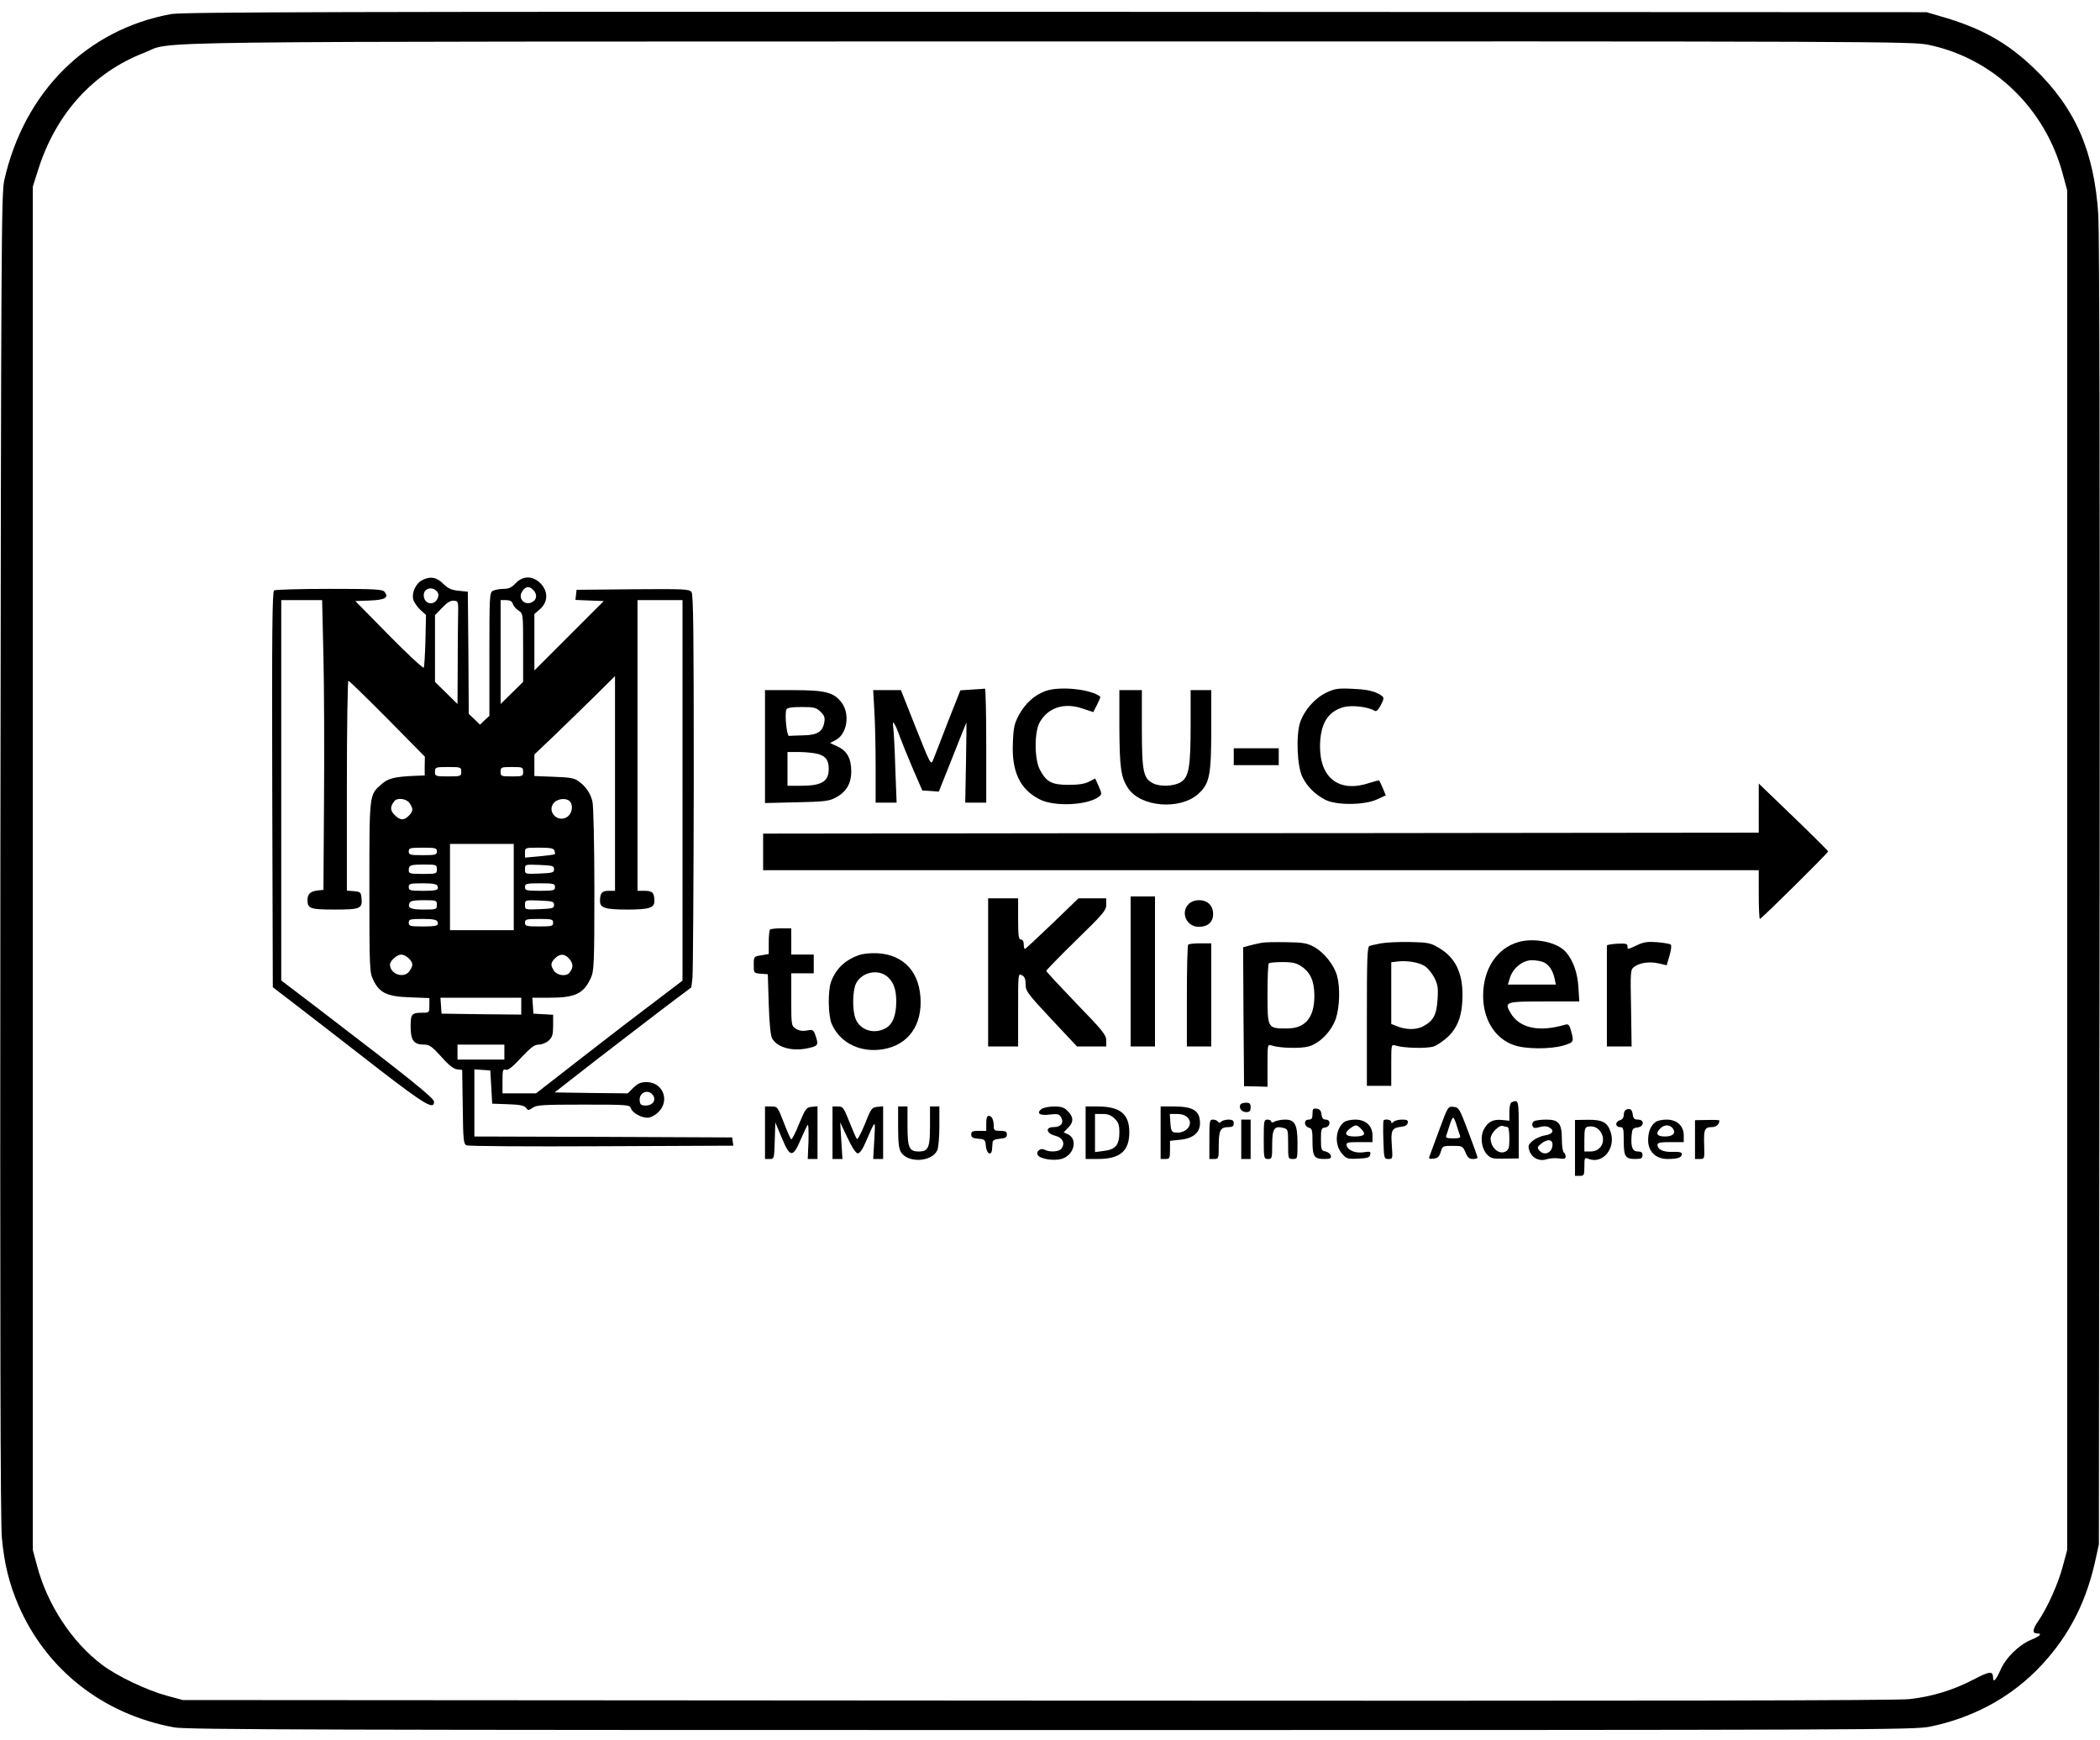 <?xml version="1.0" standalone="no"?>
<!DOCTYPE svg PUBLIC "-//W3C//DTD SVG 20010904//EN"
 "http://www.w3.org/TR/2001/REC-SVG-20010904/DTD/svg10.dtd">
<svg version="1.0" xmlns="http://www.w3.org/2000/svg"
 width="1120pt" height="928pt" viewBox="0 0 1120 928"
 preserveAspectRatio="xMidYMid meet">

<g transform="translate(0,928) scale(0.1,-0.1)"
fill="#000000" stroke="none">
<path d="M913 9205 c-449 -82 -783 -413 -890 -885 -16 -70 -17 -328 -21 -3600
-2 -2492 0 -3559 8 -3640 13 -140 39 -244 88 -359 149 -345 453 -583 832 -652
63 -12 832 -14 4675 -14 4384 0 4604 1 4688 18 220 45 414 147 565 297 160
160 261 344 314 575 l22 100 4 3465 c2 2262 -1 3521 -7 3625 -22 338 -122 568
-342 780 -143 138 -285 217 -499 278 l-75 22 -4645 2 c-3781 1 -4658 -1 -4717
-12z m9372 -164 c346 -71 624 -340 717 -691 l23 -85 0 -3625 0 -3625 -23 -85
c-24 -93 -83 -224 -132 -295 -31 -45 -32 -65 -4 -65 28 0 13 -15 -34 -34 -66
-28 -135 -96 -163 -161 -23 -52 -39 -70 -39 -42 -1 38 -17 37 -101 -7 -109
-57 -221 -92 -344 -106 -73 -8 -1332 -10 -4655 -8 l-4555 3 -85 23 c-107 29
-267 105 -347 166 -160 121 -291 321 -345 526 l-23 85 0 3635 0 3635 28 88
c94 300 294 521 567 626 166 64 -234 59 4820 60 4453 1 4608 0 4695 -18z"/>
<path d="M2249 6185 c-32 -18 -54 -66 -45 -101 4 -15 21 -40 37 -55 l31 -28
-3 -136 c-2 -74 -6 -140 -9 -145 -3 -5 -87 72 -186 173 l-179 182 78 3 c82 3
103 16 77 47 -11 13 -57 15 -294 15 -154 0 -287 -4 -294 -8 -10 -7 -12 -226
-10 -1062 l3 -1054 160 -123 c88 -68 272 -210 408 -316 244 -188 292 -216 292
-172 0 20 -125 120 -618 497 l-197 150 0 1014 0 1014 109 0 109 0 7 -302 c4
-167 5 -514 3 -773 l-3 -470 -30 -3 c-40 -5 -55 -19 -55 -51 0 -46 14 -51 146
-51 136 0 148 5 142 62 -3 30 -6 33 -40 36 l-38 3 0 560 c0 307 4 559 8 559 4
0 98 -91 208 -202 l200 -203 -1 -50 0 -50 -55 -2 c-108 -5 -140 -13 -177 -46
-64 -56 -63 -49 -63 -549 0 -436 1 -453 21 -494 33 -69 74 -88 196 -92 l103
-4 0 -39 c0 -38 -1 -39 -34 -39 -61 0 -66 -6 -66 -75 0 -72 17 -95 71 -95 29
0 42 -9 92 -64 39 -45 66 -66 85 -68 l27 -3 3 -197 c2 -176 4 -198 20 -205 9
-5 333 -7 720 -5 l703 3 -3 22 -3 22 -687 3 -688 2 0 179 0 179 43 -3 42 -3 5
-88 5 -89 84 -3 c64 -2 87 -7 96 -19 11 -15 14 -15 36 0 20 15 57 17 271 17
238 0 247 -1 253 -20 8 -24 54 -50 89 -50 14 0 39 12 55 28 66 60 28 162 -61
162 -31 0 -46 -7 -70 -30 l-30 -30 -195 2 -195 3 223 174 c123 95 288 221 365
280 l141 106 6 50 c3 28 6 498 7 1045 0 795 -2 999 -12 1013 -12 16 -37 17
-313 15 l-300 -3 -3 -27 -3 -27 76 -3 75 -3 -185 -185 -185 -185 0 150 0 151
30 26 c45 39 44 99 -1 141 -41 38 -91 37 -129 -3 -21 -23 -37 -30 -65 -30 -20
0 -45 -5 -56 -10 -18 -10 -19 -25 -19 -339 l0 -328 -25 -23 -25 -24 -30 29
-30 28 -2 326 -3 326 -50 5 c-39 4 -57 13 -82 38 -35 35 -70 41 -114 17z m86
-65 c10 -17 -5 -49 -26 -55 -26 -8 -49 11 -49 41 0 41 53 50 75 14z m509 14
c22 -22 20 -51 -5 -64 -41 -23 -80 20 -53 58 18 26 37 28 58 6z m-401 -149
c-1 -49 -2 -173 -2 -275 l-1 -184 -60 59 -60 59 0 178 0 178 38 39 c26 28 44
39 62 38 25 -2 25 -3 23 -92z m292 75 c4 -11 17 -28 31 -36 24 -16 24 -17 24
-198 l0 -182 -60 -59 -60 -59 0 277 0 277 29 0 c21 0 32 -6 36 -20z m905 -995
l0 -1014 -142 -108 c-79 -59 -255 -194 -391 -300 l-248 -193 -90 0 -89 0 0 66
c0 58 2 65 17 60 12 -5 35 13 82 64 53 56 72 70 95 70 17 0 40 10 53 22 19 18
23 32 23 79 l0 58 -52 3 -53 3 -3 43 -3 42 95 0 c134 0 179 22 217 105 17 37
19 73 19 470 0 237 -5 448 -10 469 -10 45 -34 81 -74 110 -22 17 -46 21 -131
24 l-105 4 0 57 0 58 103 98 c56 54 153 148 215 209 l112 111 0 -573 0 -572
-34 0 c-36 0 -46 -12 -46 -55 0 -36 28 -45 145 -45 117 0 145 9 145 45 0 44
-10 55 -51 55 l-39 0 0 775 0 775 120 0 120 0 0 -1015z m-1180 100 c0 -24 -2
-25 -70 -25 -68 0 -70 1 -70 25 0 24 2 25 70 25 68 0 70 -1 70 -25z m330 0 c0
-24 -3 -25 -60 -25 -57 0 -60 1 -60 25 0 24 3 25 60 25 57 0 60 -1 60 -25z
m-606 -167 c21 -30 20 -44 -4 -68 -26 -26 -46 -25 -75 4 -25 25 -25 44 -2 74
16 20 64 14 81 -10z m854 10 c21 -21 14 -66 -13 -84 -52 -34 -111 31 -70 76
20 22 65 26 83 8z m-298 -458 l0 -230 -170 0 -170 0 0 230 0 230 170 0 170 0
0 -230z m-410 190 c0 -18 -7 -20 -75 -20 -68 0 -75 2 -75 20 0 18 7 20 75 20
68 0 75 -2 75 -20z m627 5 c3 -9 4 -18 2 -20 -3 -2 -39 -7 -82 -11 l-77 -7 0
27 c0 26 1 26 75 26 59 0 77 -3 82 -15z m-627 -100 c0 -24 -2 -25 -75 -25 -66
0 -75 2 -75 18 0 29 8 32 82 32 66 0 68 -1 68 -25z m625 0 c0 -18 -8 -20 -77
-23 -78 -3 -78 -3 -78 23 0 26 0 26 78 23 69 -3 77 -5 77 -23z m-622 -89 c9
-22 -2 -26 -80 -26 -66 0 -73 2 -73 20 0 18 7 20 74 20 54 0 75 -4 79 -14z
m627 -6 c0 -18 -7 -20 -80 -20 -73 0 -80 2 -80 20 0 18 7 20 80 20 73 0 80 -2
80 -20z m-630 -95 c0 -24 -2 -25 -69 -25 -70 0 -88 8 -77 35 4 11 23 15 76 15
68 0 70 -1 70 -25z m625 0 c0 -18 -8 -20 -77 -23 -78 -3 -78 -3 -78 23 0 26 0
26 78 23 69 -3 77 -5 77 -23z m-622 -89 c9 -22 -2 -26 -80 -26 -66 0 -73 2
-73 20 0 18 7 20 74 20 54 0 75 -4 79 -14z m617 -6 c0 -18 -7 -20 -75 -20 -68
0 -75 2 -75 20 0 18 7 20 75 20 68 0 75 -2 75 -20z m-770 -190 c24 -24 25 -38
4 -68 -29 -42 -104 -17 -104 35 0 20 38 53 60 53 11 0 29 -9 40 -20z m859 -6
c19 -25 19 -45 -2 -71 -16 -21 -64 -15 -81 9 -21 30 -20 44 4 68 27 27 55 25
79 -6z m-259 -249 l0 -45 -212 2 -213 3 -3 43 -3 42 215 0 216 0 0 -45z m-90
-245 l0 -40 -125 0 -125 0 0 40 0 40 125 0 125 0 0 -40z m794 -232 c16 -26 -4
-53 -40 -53 -23 0 -30 5 -32 23 -7 47 47 69 72 30z"/>
<path d="M5183 5603 l-61 -4 -68 -172 c-36 -95 -72 -185 -78 -201 -11 -27 -15
-19 -91 172 l-80 202 -74 0 -74 0 6 -107 c4 -58 7 -193 7 -300 l0 -193 56 0
56 0 -7 183 c-3 100 -8 198 -11 217 -8 49 8 28 34 -45 12 -33 44 -112 71 -175
l50 -115 44 -3 44 -3 73 183 c40 101 73 184 74 185 1 1 0 -94 -2 -212 l-4
-215 56 0 56 0 0 305 c0 168 -3 304 -7 303 -5 -1 -36 -3 -70 -5z"/>
<path d="M5575 5595 c-59 -22 -106 -65 -140 -126 -25 -47 -30 -67 -33 -151 -7
-152 38 -247 142 -300 78 -41 258 -32 317 14 16 12 16 16 -1 55 l-19 42 -33
-17 c-23 -12 -57 -17 -110 -17 -89 0 -118 16 -152 81 -30 56 -30 204 0 254 45
78 131 105 227 72 l58 -19 20 39 c11 22 19 41 17 43 -47 40 -217 58 -293 30z"/>
<path d="M7074 5587 c-62 -30 -118 -94 -140 -159 -23 -71 -16 -237 13 -293 26
-51 67 -91 118 -118 58 -32 210 -31 278 0 l48 22 -16 38 c-9 20 -17 39 -19 41
-2 2 -25 -4 -50 -12 -161 -55 -266 22 -266 194 1 120 41 187 128 210 44 11
128 1 161 -19 11 -7 19 0 33 25 24 46 24 47 -19 69 -26 12 -67 20 -128 22 -79
4 -96 1 -141 -20z"/>
<path d="M4080 5299 l0 -301 168 4 c146 3 172 6 207 24 58 30 85 75 85 141 0
69 -23 110 -74 133 l-39 18 30 16 c62 32 78 141 30 202 -41 52 -86 64 -254 64
l-153 0 0 -301z m297 185 c20 -20 24 -31 19 -57 -9 -49 -38 -67 -112 -68 -35
-1 -69 -2 -76 -3 -12 -1 -24 115 -14 141 4 9 27 13 81 13 68 0 79 -3 102 -26z
m-15 -224 c42 -12 58 -34 58 -80 0 -68 -38 -90 -151 -90 l-69 0 0 90 0 90 63
0 c34 0 79 -5 99 -10z"/>
<path d="M5970 5403 c1 -215 8 -268 46 -325 66 -102 278 -119 375 -31 60 54
69 99 69 345 l0 208 -55 0 -55 0 0 -185 c0 -225 -9 -279 -53 -306 -37 -22
-109 -25 -147 -6 -52 26 -60 62 -60 290 l0 207 -60 0 -60 0 0 -197z"/>
<path d="M6580 5245 l0 -45 120 0 120 0 0 45 0 45 -120 0 -120 0 0 -45z"/>
<path d="M9380 4971 l0 -131 -987 -1 c-544 -1 -1738 -2 -2655 -2 l-1668 -2 0
-97 0 -98 2655 0 2655 0 0 -130 c0 -71 3 -130 6 -130 8 0 364 352 364 360 0 3
-83 86 -185 184 l-185 178 0 -131z"/>
<path d="M6030 4100 l0 -400 65 0 65 0 0 400 0 400 -65 0 -65 0 0 -400z"/>
<path d="M5270 4095 l0 -395 80 0 80 0 0 195 c0 193 0 196 20 185 15 -8 20
-21 20 -49 0 -36 10 -49 137 -185 l137 -146 78 0 78 0 0 33 c0 28 -21 54 -160
197 -87 91 -159 168 -160 173 0 4 72 78 160 164 144 140 160 159 160 189 l0
34 -74 0 -74 0 -140 -135 c-77 -74 -143 -135 -146 -135 -3 0 -6 11 -6 25 0 16
-6 25 -15 25 -12 0 -15 19 -15 110 l0 110 -80 0 -80 0 0 -395z"/>
<path d="M6340 4460 c-46 -46 -12 -122 54 -122 48 0 76 25 76 69 0 44 -30 73
-75 73 -22 0 -43 -8 -55 -20z"/>
<path d="M4107 4323 c-4 -3 -7 -34 -7 -68 l0 -62 -40 -7 c-40 -6 -40 -7 -40
-51 0 -43 0 -44 38 -47 l37 -3 5 -160 c3 -103 10 -168 18 -182 27 -48 106 -70
187 -53 59 12 62 17 44 69 -11 31 -14 32 -46 26 -24 -4 -42 -1 -59 10 -23 15
-24 18 -24 155 l0 140 60 0 60 0 0 50 0 50 -60 0 -60 0 0 70 0 70 -53 0 c-30
0 -57 -3 -60 -7z"/>
<path d="M8099 4257 c-116 -33 -189 -144 -189 -287 0 -127 64 -229 165 -263
62 -22 194 -22 263 -2 56 17 57 20 41 78 -9 33 -14 38 -32 33 -139 -41 -243
-19 -291 63 -34 59 -27 61 180 61 l187 0 -5 78 c-5 77 -28 141 -67 186 -46 52
-166 77 -252 53z m134 -108 c28 -13 48 -42 58 -86 l7 -33 -128 0 -128 0 11 36
c16 52 68 94 117 94 21 0 50 -5 63 -11z"/>
<path d="M6730 4253 c-14 -2 -42 -9 -63 -14 l-37 -10 2 -370 3 -371 63 -1 62
-2 0 114 c0 113 0 113 23 106 43 -14 153 -17 196 -5 59 16 123 81 146 150 20
62 23 165 6 227 -16 57 -68 123 -121 153 -39 21 -59 25 -150 26 -58 1 -116 0
-130 -3z m211 -126 c48 -32 69 -79 69 -157 0 -117 -49 -175 -148 -174 -102 0
-102 0 -102 183 0 87 3 161 7 164 3 4 36 7 73 7 53 0 74 -5 101 -23z"/>
<path d="M7366 4250 c-26 -5 -54 -11 -62 -14 -12 -4 -14 -68 -14 -376 l0 -370
65 0 65 0 0 111 c0 111 0 111 23 104 44 -14 165 -17 203 -5 20 7 56 32 80 55
52 52 74 118 74 221 0 120 -40 200 -128 251 -42 25 -57 28 -152 30 -58 1 -127
-2 -154 -7z m229 -119 c17 -9 40 -37 53 -61 20 -38 23 -56 19 -118 -5 -83 -22
-116 -78 -145 -36 -19 -91 -19 -141 2 l-28 11 0 164 0 165 33 4 c48 6 108 -3
142 -22z"/>
<path d="M8731 4240 c-52 -24 -51 -24 -51 -5 0 13 -11 15 -55 13 -30 -2 -55
-6 -55 -10 0 -5 0 -127 0 -273 l0 -265 66 0 66 0 -3 205 c-4 195 -3 205 16
219 30 23 82 30 131 19 l43 -10 15 51 c8 28 12 54 7 59 -4 4 -36 10 -72 13
-51 4 -73 1 -108 -16z"/>
<path d="M6337 4243 c-4 -3 -7 -127 -7 -275 l0 -268 65 0 65 0 0 275 0 275
-58 0 c-32 0 -62 -3 -65 -7z"/>
<path d="M4578 4186 c-75 -27 -123 -76 -147 -145 -16 -50 -14 -175 4 -219 40
-94 136 -149 249 -140 140 12 226 108 226 253 0 156 -85 253 -228 262 -42 2
-81 -2 -104 -11z m156 -115 c32 -28 46 -68 46 -131 0 -76 -20 -124 -59 -144
-61 -32 -132 -9 -157 49 -19 45 -18 149 1 190 30 61 118 81 169 36z"/>
<path d="M8063 3403 c-8 -3 -13 -23 -13 -52 l0 -47 -39 4 c-48 5 -76 -10 -97
-50 -21 -40 -13 -102 17 -134 20 -21 30 -24 96 -22 l73 1 0 154 c0 156 -1 161
-37 146z m-22 -133 c5 0 9 -27 9 -60 0 -49 -3 -61 -20 -70 -35 -19 -80 20 -80
70 0 27 46 74 66 66 9 -3 20 -6 25 -6z"/>
<path d="M6616 3391 c-11 -18 6 -41 30 -41 19 0 24 5 24 25 0 20 -5 25 -24 25
-14 0 -27 -4 -30 -9z"/>
<path d="M4080 3240 l0 -140 25 0 c24 0 24 1 27 98 l3 97 35 -83 c43 -105 59
-107 101 -7 17 39 33 73 37 77 4 4 5 -35 4 -87 l-4 -95 26 0 26 0 0 141 0 140
-31 -3 c-29 -3 -33 -9 -67 -90 -19 -48 -38 -85 -42 -83 -4 2 -22 43 -40 90
-32 83 -34 85 -66 85 l-34 0 0 -140z"/>
<path d="M4440 3240 l0 -140 26 0 27 0 -6 98 -6 97 39 -82 c25 -53 45 -83 55
-83 10 0 26 22 41 58 56 128 53 127 47 15 l-6 -103 26 0 27 0 0 141 0 140 -31
-3 c-29 -3 -34 -9 -66 -91 -20 -49 -39 -85 -43 -80 -4 4 -22 45 -40 91 -30 76
-34 82 -61 82 l-29 0 0 -140z"/>
<path d="M4790 3270 c0 -85 4 -116 16 -135 38 -58 165 -51 193 12 6 13 11 71
11 128 l0 105 -25 0 -25 0 0 -104 c0 -116 -9 -136 -60 -136 -51 0 -60 20 -60
136 l0 104 -25 0 -25 0 0 -110z"/>
<path d="M5555 3367 c-30 -23 -10 -37 44 -30 43 5 50 3 61 -16 15 -29 -2 -51
-41 -51 -46 0 -39 -34 9 -46 40 -10 55 -42 32 -70 -14 -16 -63 -19 -90 -4 -20
11 -47 -11 -35 -29 12 -21 83 -32 125 -21 68 18 91 106 35 132 l-22 10 23 24
c31 30 30 59 -1 89 -19 20 -34 25 -73 25 -26 0 -56 -6 -67 -13z"/>
<path d="M5790 3240 l0 -140 65 0 c120 0 169 43 168 146 -1 94 -50 134 -168
134 l-65 0 0 -140z m155 75 c20 -19 25 -34 25 -73 0 -67 -21 -92 -83 -99 l-47
-6 0 102 0 101 40 0 c30 0 47 -7 65 -25z"/>
<path d="M6190 3240 l0 -140 25 0 c23 0 25 3 25 49 l0 48 58 6 c65 7 102 38
102 87 0 67 -35 90 -140 90 l-70 0 0 -140z m145 80 c34 -38 -13 -89 -72 -78
-14 2 -19 14 -21 51 l-3 47 39 0 c26 0 45 -7 57 -20z"/>
<path d="M7677 3258 c-25 -68 -48 -131 -52 -141 -7 -16 -3 -18 21 -15 22 2 30
10 38 36 9 31 11 32 63 32 52 0 54 -1 69 -35 11 -27 20 -35 39 -35 14 0 25 3
25 8 0 4 -22 66 -49 137 -47 124 -50 130 -79 133 -29 3 -30 2 -75 -120z m92
21 c7 -23 15 -47 18 -55 4 -11 -5 -14 -37 -14 -32 0 -41 3 -37 14 3 8 11 32
18 55 7 23 15 41 19 41 4 0 12 -18 19 -41z"/>
<path d="M7000 3341 c0 -24 -4 -31 -20 -31 -13 0 -20 -7 -20 -19 0 -10 9 -21
20 -24 18 -4 20 -14 20 -74 0 -80 9 -93 63 -93 31 0 38 3 35 17 -2 9 -14 20
-28 23 -23 5 -25 10 -25 65 0 55 2 60 23 63 28 4 31 42 3 42 -14 0 -21 8 -23
28 -2 19 -9 28 -25 30 -20 3 -23 -1 -23 -27z"/>
<path d="M8673 3363 c-7 -2 -13 -15 -13 -28 0 -14 -7 -25 -20 -28 -11 -3 -20
-12 -20 -21 0 -9 8 -16 20 -16 18 0 20 -7 20 -73 0 -84 8 -97 62 -97 31 0 38
4 38 20 0 15 -7 20 -25 20 -29 0 -38 25 -33 86 3 34 6 39 31 42 36 4 39 42 3
42 -19 0 -25 6 -28 27 -3 27 -14 35 -35 26z"/>
<path d="M5260 3290 l0 -40 -40 0 c-33 0 -40 -3 -40 -19 0 -16 8 -20 38 -23
35 -3 37 -5 40 -40 4 -42 31 -54 33 -15 1 12 2 29 3 37 1 10 14 16 39 18 29 3
37 7 37 23 0 15 -7 19 -35 19 -30 0 -35 3 -35 24 0 35 -10 56 -26 56 -10 0
-14 -12 -14 -40z"/>
<path d="M6450 3205 l0 -105 25 0 c24 0 25 2 25 73 0 80 9 97 52 97 21 0 28 5
28 20 0 15 -7 20 -28 20 -15 0 -33 -5 -39 -11 -8 -8 -13 -8 -17 0 -4 6 -16 11
-27 11 -18 0 -19 -8 -19 -105z"/>
<path d="M6620 3205 l0 -105 25 0 25 0 0 105 0 105 -25 0 -25 0 0 -105z"/>
<path d="M6740 3205 c0 -102 1 -105 23 -105 21 0 22 4 22 76 0 85 11 102 58
90 26 -6 27 -8 27 -86 0 -79 0 -80 25 -80 25 0 25 1 25 83 0 101 -14 127 -66
127 -20 0 -44 -5 -55 -10 -13 -7 -19 -7 -19 0 0 5 -9 10 -20 10 -19 0 -20 -7
-20 -105z"/>
<path d="M7169 3297 c-47 -36 -53 -119 -13 -167 25 -29 30 -31 88 -28 50 2 61
6 64 22 3 16 -1 17 -35 12 -43 -7 -86 10 -91 37 -3 15 6 17 67 17 l71 0 0 35
c0 52 -36 85 -92 85 -24 0 -50 -6 -59 -13z m91 -37 c28 -28 17 -40 -36 -40
-50 0 -59 18 -22 44 29 21 34 20 58 -4z"/>
<path d="M7379 3306 c-2 -2 -3 -50 -1 -105 3 -99 4 -101 27 -101 23 0 23 1 18
73 -6 81 0 93 52 99 19 2 31 9 33 21 3 13 -4 17 -30 17 -19 0 -39 -5 -46 -12
-9 -9 -12 -9 -12 0 0 11 -31 17 -41 8z"/>
<path d="M8181 3301 c-8 -5 -11 -16 -8 -24 5 -13 12 -14 38 -7 20 6 38 6 50
-1 31 -16 22 -36 -20 -43 -22 -3 -52 -17 -67 -29 -23 -21 -26 -27 -17 -53 13
-39 54 -59 93 -45 16 5 45 7 65 4 28 -4 35 -2 35 10 0 9 -4 19 -10 22 -5 3
-10 34 -10 68 0 87 -16 107 -83 107 -29 0 -58 -4 -66 -9z m99 -124 c0 -44 -44
-63 -71 -31 -11 14 -10 19 10 35 33 27 61 25 61 -4z"/>
<path d="M8400 3159 l0 -149 25 0 c23 0 25 3 25 50 0 48 1 49 24 40 75 -28
145 58 116 144 -17 52 -44 66 -123 65 l-67 -1 0 -149z m135 88 c34 -48 5 -107
-51 -107 l-34 0 0 64 c0 53 3 65 18 68 27 6 51 -3 67 -25z"/>
<path d="M8829 3297 c-26 -20 -39 -53 -39 -97 0 -60 41 -100 103 -100 55 0 77
8 77 26 0 10 -13 13 -49 12 -50 -2 -81 12 -81 38 0 11 17 14 70 14 l70 0 0 35
c0 52 -36 85 -92 85 -24 0 -50 -6 -59 -13z m91 -32 c21 -26 4 -45 -40 -45 -44
0 -53 16 -24 44 20 20 48 20 64 1z"/>
<path d="M9040 3204 l0 -104 26 0 c25 0 25 1 23 73 -3 84 2 97 41 97 23 0 40
15 40 35 0 3 -29 4 -65 3 l-65 -1 0 -103z"/>
</g>
</svg>
